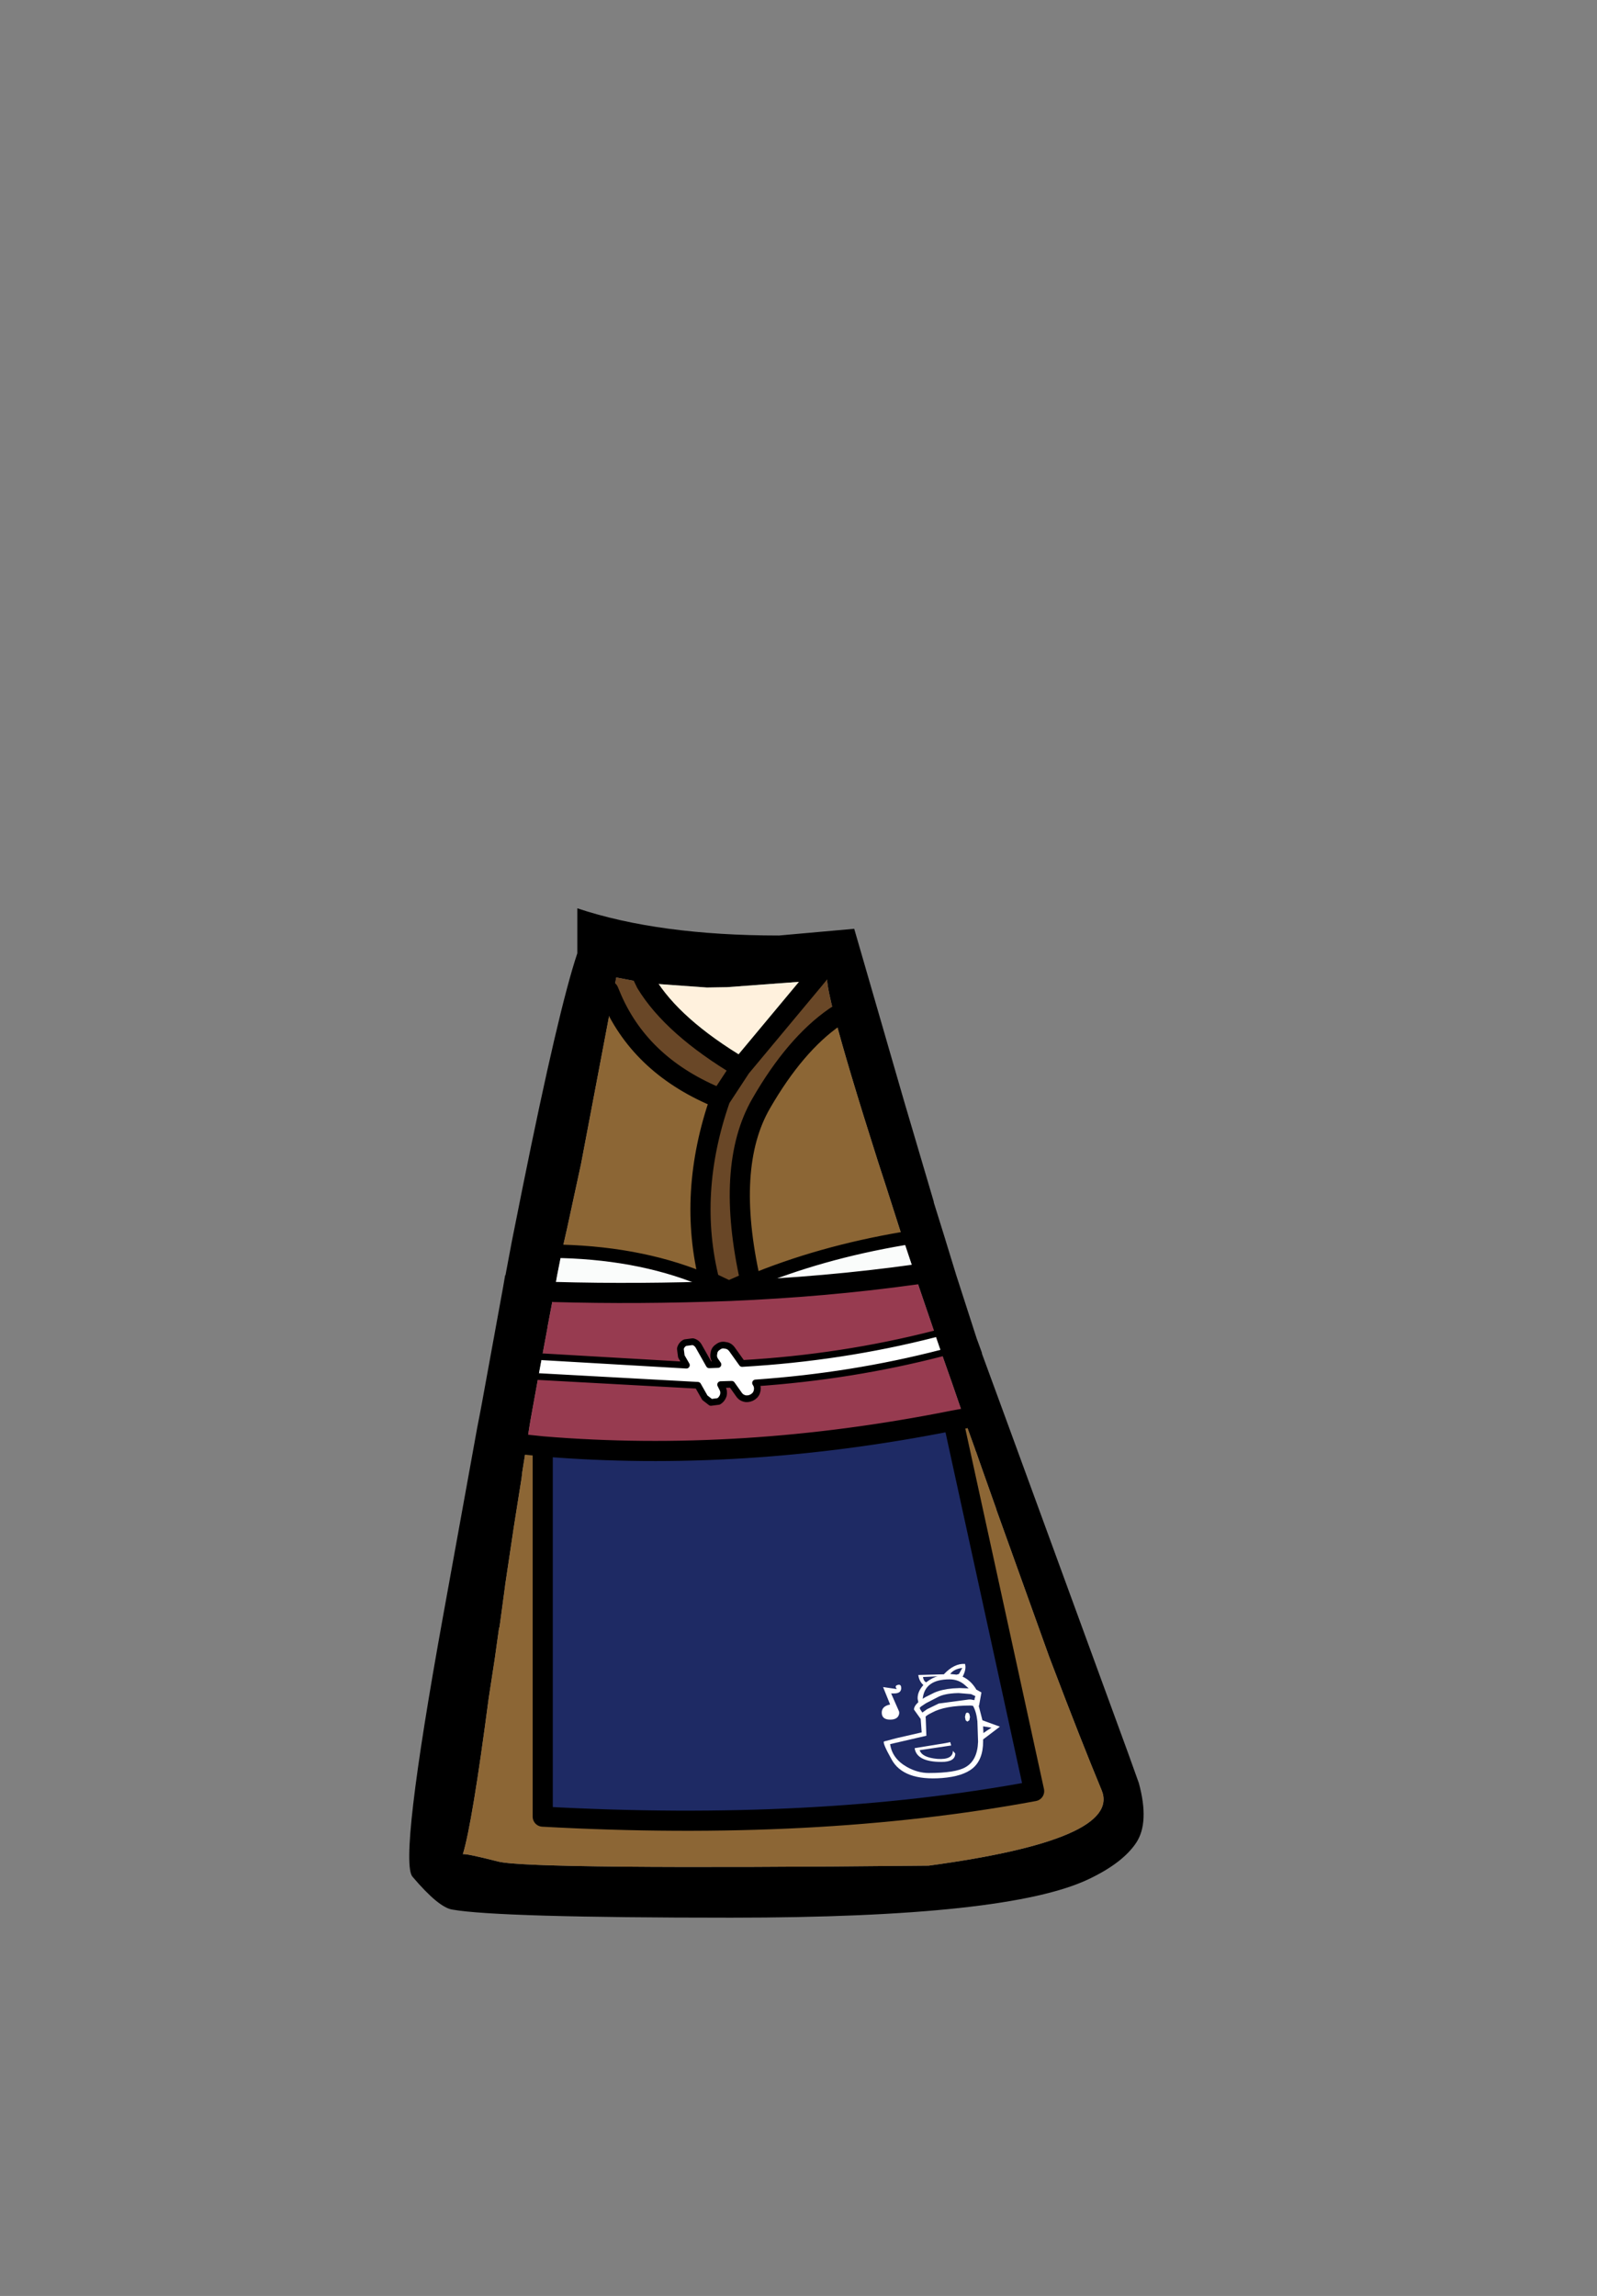 <?xml version="1.0" encoding="UTF-8" standalone="no"?>
<svg xmlns:xlink="http://www.w3.org/1999/xlink" height="342.0px" width="237.9px" xmlns="http://www.w3.org/2000/svg">
  <rect width="100%" height="100%" fill="#808080" stroke="none"/>
  <g transform="matrix(1, 0, 0, 1, 118.05, 273.9)">
    <use height="150.35" transform="matrix(1.0, 0.0, 0.0, 1.0, -57.1, -138.6)" width="109.4" xlink:href="#shape0"/>
  </g>
  <defs>
    <g id="shape0" transform="matrix(1, 0, 0, 1, 57.1, 138.6)">
      <path d="M3.05 -127.8 L4.45 -129.5 3.05 -127.8 -9.75 -126.85 -12.75 -126.8 -21.8 -127.45 -26.25 -128.3 -26.85 -125.0 -27.4 -126.3 -26.85 -125.0 -31.5 -100.5 -33.6 -90.8 -34.35 -87.5 -37.7 -87.5 -34.35 -87.5 -35.05 -83.95 -35.5 -81.45 -36.45 -76.45 -36.5 -76.2 -36.5 -76.1 -37.3 -71.8 -37.85 -68.85 -39.0 -62.5 -39.2 -61.3 -39.6 -58.7 -40.25 -54.65 -40.35 -53.75 -40.7 -51.55 -41.5 -46.5 -42.8 -37.8 -42.8 -37.75 -43.65 -31.45 -43.7 -31.5 -43.7 -31.45 -44.35 -26.8 -45.25 -20.95 Q-47.7 -2.25 -49.1 2.3 -48.7 2.15 -43.8 3.4 -38.95 4.6 20.3 4.0 49.1 0.1 46.05 -7.25 43.0 -14.6 38.65 -26.05 L38.25 -27.1 30.35 -49.1 30.35 -49.15 28.35 -54.8 27.35 -57.65 27.3 -57.75 27.15 -58.2 25.8 -61.95 25.6 -62.6 24.8 -64.9 23.75 -67.95 22.2 -72.35 21.7 -73.8 21.25 -75.2 21.2 -75.3 18.25 -83.95 18.25 -84.05 16.6 -89.0 16.45 -89.4 16.4 -89.5 14.0 -97.0 12.7 -101.0 Q8.1 -115.45 6.3 -122.4 5.2 -126.65 5.15 -128.1 L3.05 -127.8 M7.3 -123.05 L6.3 -122.4 7.3 -123.05 M18.75 -89.8 L16.45 -89.4 18.75 -89.8 M19.25 -101.0 L21.05 -94.9 21.05 -94.8 22.7 -89.5 22.85 -89.0 24.4 -83.95 27.45 -74.5 27.6 -74.1 28.2 -72.45 28.25 -72.2 28.6 -71.25 32.25 -61.3 49.95 -12.9 51.6 -8.3 Q53.2 -2.4 51.2 0.6 49.2 3.6 44.15 6.0 32.15 11.75 -9.15 11.75 -43.85 11.75 -50.65 10.55 -52.7 10.25 -56.6 5.65 -58.65 3.3 -52.05 -33.15 L-46.95 -61.3 -46.9 -61.55 -46.55 -63.35 -46.4 -64.15 -46.25 -64.95 -43.1 -82.2 -42.8 -83.95 -42.75 -83.95 -41.8 -89.0 -40.2 -97.0 Q-34.85 -123.55 -32.05 -131.9 L-32.05 -138.6 Q-19.9 -134.55 -2.0 -134.55 L9.2 -135.55 16.65 -109.8 19.25 -101.0 M-41.8 -58.9 L-40.7 -58.8 -39.6 -58.7 -40.7 -58.8 -41.8 -58.9 M20.85 -84.4 L18.25 -84.05 20.85 -84.4 M-23.25 -130.45 L-21.8 -127.45 -23.25 -130.45" fill="#000000" fill-rule="evenodd" stroke="none"/>
      <path d="M3.05 -127.8 L5.15 -128.1 Q5.2 -126.65 6.3 -122.4 0.4 -118.3 -4.65 -109.55 -10.1 -100.15 -6.25 -83.0 L-9.45 -81.6 -9.5 -81.6 -12.35 -82.95 Q-15.7 -96.1 -10.75 -110.25 -22.4 -114.95 -26.85 -125.0 L-26.25 -128.3 -21.8 -127.45 Q-17.85 -120.95 -7.7 -114.9 L3.05 -127.8 M-7.7 -114.9 L-10.75 -110.25 -7.7 -114.9" fill="#694727" fill-rule="evenodd" stroke="none"/>
      <path d="M6.3 -122.4 Q8.1 -115.45 12.7 -101.0 L14.0 -97.0 16.4 -89.5 16.45 -89.4 Q4.1 -87.3 -6.25 -83.0 -10.1 -100.15 -4.65 -109.55 0.4 -118.3 6.3 -122.4 M25.6 -62.6 L25.8 -61.95 27.15 -58.2 27.3 -57.75 27.35 -57.65 28.35 -54.8 30.35 -49.15 30.35 -49.1 38.25 -27.1 38.65 -26.05 Q43.0 -14.6 46.05 -7.25 49.1 0.1 20.3 4.0 -38.95 4.6 -43.8 3.4 -48.7 2.15 -49.1 2.3 -47.7 -2.25 -45.25 -20.95 L-44.35 -26.8 -43.7 -31.45 -43.7 -31.5 -43.65 -31.45 -42.8 -37.75 -42.8 -37.8 -41.5 -46.5 -40.7 -51.55 -40.35 -53.75 -40.25 -54.65 -39.6 -58.7 -37.2 -58.45 -37.2 -3.3 Q3.5 -1.05 36.0 -7.1 L23.95 -62.3 25.6 -62.6 M-26.85 -125.0 Q-22.4 -114.95 -10.75 -110.25 -15.7 -96.1 -12.35 -82.95 -21.95 -87.15 -34.35 -87.5 L-33.6 -90.8 -31.5 -100.5 -26.85 -125.0" fill="#8c6635" fill-rule="evenodd" stroke="none"/>
      <path d="M18.25 -84.05 L18.25 -83.95 21.2 -75.3 21.25 -75.2 21.7 -73.8 21.2 -75.2 Q7.35 -71.65 -7.5 -70.8 L-9.0 -72.9 Q-9.4 -73.45 -10.0 -73.5 -10.6 -73.65 -11.1 -73.25 -11.65 -72.9 -11.7 -72.3 -11.85 -71.7 -11.45 -71.15 L-11.1 -70.65 -12.4 -70.6 -13.95 -73.35 Q-14.25 -73.9 -14.85 -74.05 L-16.0 -73.9 Q-16.55 -73.6 -16.7 -73.0 L-16.55 -71.85 -15.8 -70.55 -37.3 -71.8 -36.5 -76.1 -36.5 -76.2 -36.45 -76.45 -35.5 -81.45 Q-23.0 -81.1 -9.5 -81.6 L-9.45 -81.6 Q5.0 -82.2 18.25 -84.05 M22.2 -72.35 L23.75 -67.95 24.8 -64.9 25.6 -62.6 23.95 -62.3 Q-7.6 -56.0 -37.2 -58.45 L-39.6 -58.7 -39.2 -61.3 -39.0 -62.5 -37.85 -68.85 -14.1 -67.55 -13.05 -65.7 -12.15 -65.0 -11.0 -65.15 Q-10.5 -65.45 -10.3 -66.05 -10.15 -66.65 -10.45 -67.15 L-10.7 -67.65 -9.05 -67.7 -7.95 -66.15 Q-7.6 -65.65 -6.95 -65.55 -6.35 -65.5 -5.85 -65.85 -5.35 -66.2 -5.25 -66.8 -5.15 -67.4 -5.5 -67.9 8.85 -68.9 22.2 -72.35" fill="#973b50" fill-rule="evenodd" stroke="none"/>
      <path d="M-6.25 -83.0 Q4.1 -87.3 16.45 -89.4 L16.6 -89.0 18.25 -84.05 Q5.0 -82.2 -9.45 -81.6 L-6.25 -83.0 M-9.5 -81.6 Q-23.0 -81.1 -35.5 -81.45 L-35.05 -83.95 -34.35 -87.5 Q-21.95 -87.15 -12.35 -82.95 L-9.5 -81.6" fill="#fafcfb" fill-rule="evenodd" stroke="none"/>
      <path d="M-37.3 -71.8 L-15.8 -70.55 -16.55 -71.85 -16.7 -73.0 Q-16.55 -73.6 -16.0 -73.9 L-14.85 -74.05 Q-14.25 -73.9 -13.95 -73.35 L-12.4 -70.6 -11.1 -70.65 -11.45 -71.15 Q-11.85 -71.7 -11.7 -72.3 -11.65 -72.9 -11.1 -73.25 -10.6 -73.65 -10.0 -73.5 -9.4 -73.45 -9.0 -72.9 L-7.5 -70.8 Q7.35 -71.65 21.2 -75.2 L21.7 -73.8 22.2 -72.35 Q8.85 -68.9 -5.5 -67.9 -5.15 -67.4 -5.25 -66.8 -5.35 -66.2 -5.85 -65.85 -6.35 -65.5 -6.95 -65.55 -7.6 -65.65 -7.95 -66.15 L-9.05 -67.7 -10.7 -67.65 -10.45 -67.15 Q-10.15 -66.65 -10.3 -66.05 -10.5 -65.45 -11.0 -65.15 L-12.15 -65.0 -13.05 -65.7 -14.1 -67.55 -37.85 -68.85 -37.3 -71.8" fill="#ffffff" fill-rule="evenodd" stroke="none"/>
      <path d="M23.95 -62.3 L36.0 -7.1 Q3.5 -1.05 -37.2 -3.3 L-37.2 -58.45 Q-7.6 -56.0 23.95 -62.3" fill="#1e2a64" fill-rule="evenodd" stroke="none"/>
      <path d="M-21.8 -127.45 L-12.75 -126.8 -9.75 -126.85 3.05 -127.8 -7.7 -114.9 Q-17.85 -120.95 -21.8 -127.45" fill="#fff1dd" fill-rule="evenodd" stroke="none"/>
      <path d="M4.45 -129.5 L3.05 -127.8 M6.3 -122.4 L7.3 -123.05 M6.3 -122.4 Q0.4 -118.3 -4.65 -109.55 -10.1 -100.15 -6.25 -83.0 L-9.45 -81.6 -9.5 -81.6 Q-23.0 -81.1 -35.5 -81.45 M18.25 -84.05 Q5.0 -82.2 -9.45 -81.6 M-39.6 -58.7 L-40.7 -58.8 -41.8 -58.9 M18.25 -84.05 L20.85 -84.4 M25.6 -62.6 L23.95 -62.3 36.0 -7.1 Q3.5 -1.05 -37.2 -3.3 L-37.2 -58.45 -39.6 -58.7 M-21.8 -127.45 Q-17.85 -120.95 -7.7 -114.9 L3.05 -127.8 M-26.85 -125.0 Q-22.4 -114.95 -10.75 -110.25 L-7.7 -114.9 M-26.85 -125.0 L-27.4 -126.3 M-21.8 -127.45 L-23.25 -130.45 M-12.35 -82.95 Q-15.7 -96.1 -10.75 -110.25 M-9.5 -81.6 L-12.35 -82.95 M23.95 -62.3 Q-7.6 -56.0 -37.2 -58.45" fill="none" stroke="#000000" stroke-linecap="round" stroke-linejoin="round" stroke-width="3.0"/>
      <path d="M-37.3 -71.8 L-15.8 -70.55 -16.55 -71.85 -16.7 -73.0 Q-16.55 -73.6 -16.0 -73.9 L-14.85 -74.05 Q-14.25 -73.9 -13.95 -73.35 L-12.4 -70.6 -11.1 -70.65 -11.45 -71.15 Q-11.85 -71.7 -11.7 -72.3 -11.65 -72.9 -11.1 -73.25 -10.6 -73.65 -10.0 -73.5 -9.4 -73.45 -9.0 -72.9 L-7.5 -70.8 Q7.35 -71.65 21.2 -75.2 M22.2 -72.35 Q8.85 -68.9 -5.5 -67.9 -5.15 -67.4 -5.25 -66.8 -5.35 -66.2 -5.85 -65.85 -6.35 -65.5 -6.95 -65.55 -7.6 -65.65 -7.95 -66.15 L-9.05 -67.7 -10.7 -67.65 -10.45 -67.15 Q-10.15 -66.65 -10.3 -66.05 -10.5 -65.45 -11.0 -65.15 L-12.15 -65.0 -13.05 -65.7 -14.1 -67.55 -37.85 -68.85" fill="none" stroke="#000000" stroke-linecap="round" stroke-linejoin="round" stroke-width="1.0"/>
      <path d="M-6.25 -83.0 Q4.1 -87.3 16.45 -89.4 L18.75 -89.8 M-34.35 -87.5 Q-21.95 -87.15 -12.35 -82.95 M-34.35 -87.5 L-37.7 -87.5" fill="none" stroke="#000000" stroke-linecap="round" stroke-linejoin="round" stroke-width="2.0"/>
      <path d="M19.9 -23.3 Q20.9 -24.05 21.65 -24.2 L19.45 -24.1 Q19.5 -23.55 19.9 -23.3 M18.75 -24.4 L22.55 -24.5 Q24.1 -26.15 25.7 -26.05 25.95 -25.3 25.35 -24.15 26.55 -23.6 27.35 -22.3 L27.35 -22.25 28.15 -21.8 27.8 -19.85 27.75 -19.8 28.3 -17.65 30.9 -16.7 28.4 -14.8 28.4 -14.5 Q28.4 -11.8 26.85 -10.5 25.4 -9.3 22.3 -9.05 16.5 -8.6 14.75 -11.85 13.35 -14.35 13.65 -14.5 L15.55 -15.0 19.25 -15.85 19.1 -17.85 18.1 -19.25 Q18.1 -19.75 18.75 -20.35 L18.65 -20.85 Q18.6 -21.9 19.5 -22.9 18.85 -23.5 18.75 -24.4 M15.85 -22.95 Q16.2 -22.95 16.2 -22.45 16.2 -21.65 15.15 -21.65 L14.7 -21.65 15.8 -19.15 15.9 -18.9 15.9 -18.65 Q15.75 -17.75 14.55 -17.75 13.3 -17.75 13.3 -18.8 13.3 -19.75 14.55 -20.0 L13.5 -22.6 15.55 -22.3 Q15.1 -22.85 15.85 -22.95 M19.35 -18.8 L20.05 -19.3 21.8 -20.15 26.3 -20.75 26.55 -20.75 27.1 -20.65 27.15 -20.95 27.25 -21.25 26.6 -21.55 24.8 -21.7 24.6 -21.7 Q22.6 -21.65 21.55 -21.05 L19.9 -20.2 19.15 -19.7 18.95 -19.5 19.05 -19.25 19.35 -18.8 M19.8 -21.1 L21.1 -21.75 Q22.2 -22.25 23.9 -22.4 L24.9 -22.45 26.25 -22.4 25.8 -22.8 Q24.8 -23.75 23.4 -23.75 19.7 -23.75 19.4 -20.85 L19.8 -21.1 M19.95 -15.35 L14.55 -14.1 Q14.85 -11.95 17.05 -10.7 18.65 -9.8 20.3 -9.8 24.25 -9.8 25.75 -10.65 27.55 -11.65 27.65 -14.45 L27.55 -17.5 Q27.4 -18.9 26.9 -19.8 L26.55 -19.85 Q22.7 -19.85 20.8 -18.8 19.65 -18.25 19.85 -18.05 L19.95 -15.35 M25.8 -18.6 Q25.9 -18.8 26.05 -18.8 26.2 -18.8 26.35 -18.6 L26.45 -18.15 26.35 -17.65 26.05 -17.45 25.8 -17.65 25.7 -18.15 25.8 -18.6 M24.8 -24.55 L25.3 -25.45 Q24.05 -25.3 23.5 -24.55 L24.45 -24.45 24.8 -24.55 M23.5 -14.4 L23.65 -13.9 18.95 -13.2 Q19.3 -12.1 21.6 -11.9 23.9 -11.75 23.9 -13.1 L24.25 -12.7 Q24.25 -11.45 22.2 -11.45 18.5 -11.45 18.2 -13.5 L22.8 -14.25 23.5 -14.4 M28.95 -16.1 L29.65 -16.55 28.4 -16.75 28.45 -15.75 28.95 -16.1" fill="#ffffff" fill-rule="evenodd" stroke="none"/>
    </g>
  </defs>
</svg>
